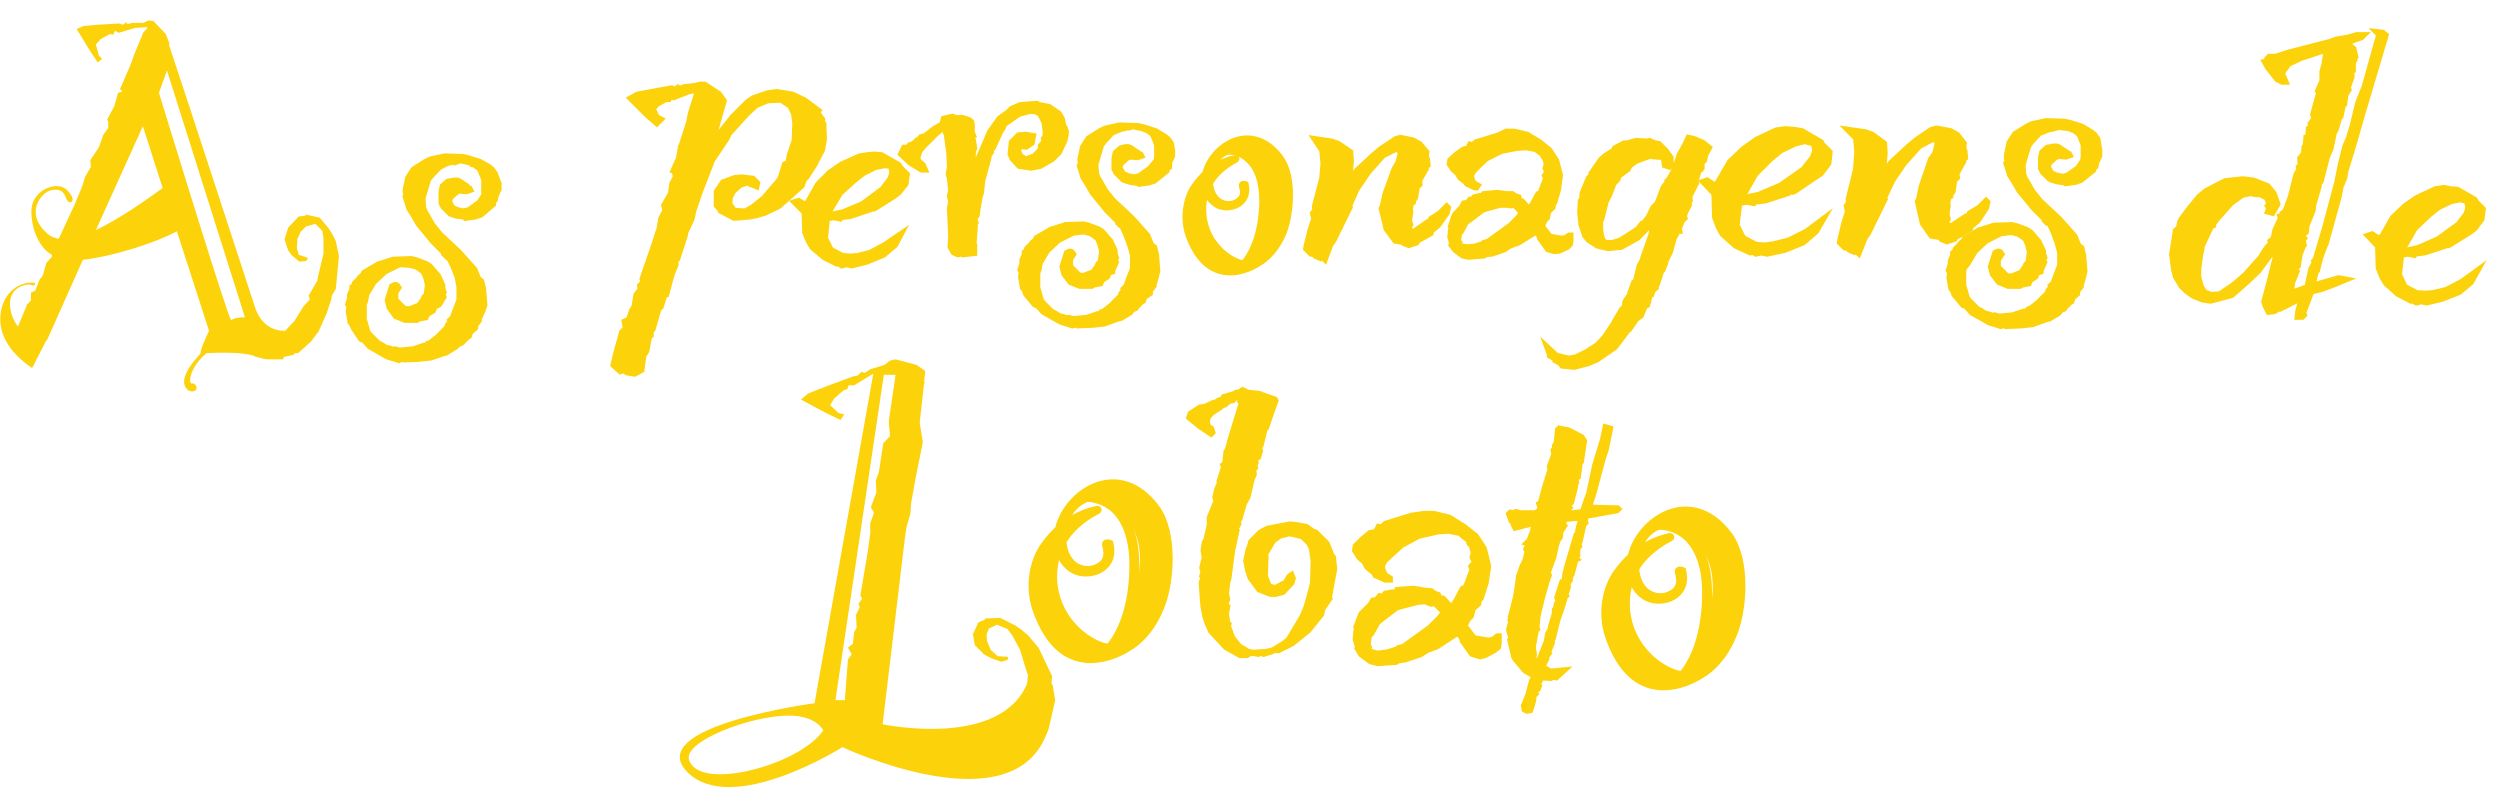 <?xml version="1.0" encoding="utf-8"?>
<!-- Generator: Adobe Illustrator 27.4.1, SVG Export Plug-In . SVG Version: 6.00 Build 0)  -->
<svg version="1.1" id="Layer_1" xmlns="http://www.w3.org/2000/svg" xmlns:xlink="http://www.w3.org/1999/xlink" x="0px" y="0px"
	 viewBox="0 0 404.2 129.2" style="enable-background:new 0 0 404.2 129.2;" xml:space="preserve">
<style type="text/css">
	.st0{fill:#FCD20A;stroke:#FCD20A;stroke-miterlimit:10;}
	.st1{fill:#FCD20A;}
</style>
<g>
	<path class="st0" d="M80.6,29.7v0.9l-0.5,1.1l-0.1,0.6l-0.3,0.2L79.7,33l-1.5,1.3l-0.5,0.4L76.8,35l-1.5,0.2l-0.1-0.2L74,34.9
		l-0.7-0.2l-0.5-0.2l-1.1-1.1l-0.3-0.6V31l0.2-0.9l0.8-0.7l1.1-0.2h0.4l0.3,0.1l1.2,0.8v0.2l0.5,0.2l0.1,0.2l-0.6,0.2l-1.1-0.1
		L73.8,31l-1,0.9l-0.2,0.6v0.2l0.3,0.5l0.2,0.4l0.9,0.4l1,0.2l0.8-0.2l1.7-1.2l0.8-1.2L78.3,31v-2l-0.6-1.5l-0.2-0.3l-0.8-0.6
		l-0.4-0.1l-0.2-0.3h-0.3l-1.4-0.3l-0.8,0.3L73.4,26h-0.2l-0.2,0.2l-0.6,0.1L71,27l-1.4,1.5L69.2,29l-0.8,2.7l-0.1,0.4l0.1,1.5
		l0.2,0.5v0.2l0.2,0.2l1.1,1.9l1.2,1.5l3.1,2.9l2.5,2.8l0.6,1.5l0.5,0.4l0.3,1.2l0.2,2.6L78,50.2l-0.5,1.1l-0.2,0.2l0.1,0.3
		l-0.6,0.8V53L76,53.7l-0.2,0.6l-0.6,0.2l0.1,0.2l-0.6,0.6l-0.1,0.1l-0.5,0.2L73.7,56l-1.6,1H72l-2.4,0.8l-1.9,0.2l-2.4,0.1L65,58
		l-0.5,0.2l-1.9-0.6L59.8,56l-0.9-1l-0.5-0.2L57.2,53L57,52.5l-0.3-0.4l-0.3-1.7l0.1-0.8l-0.2-0.4l0.3-0.9v-0.6l0.4-0.9v-0.4
		l0.3-0.2l0.1-0.4l0.6-0.6l0.2-0.3l0.5-0.4l0.2-0.4l2.4-1.4h0.3l0.1-0.1l1.9-0.6l2.9-0.1l0.8,0.2l1.6,0.6l0.6,0.4l1.3,1.5l0.7,1.5
		v0.5l0.2,0.6l-0.2,0.2l0.2,0.6l-0.6,1L70.7,49l0.1,0.1v0.2l-0.6,0.3l-0.2,0.6L69,50.8l-0.2,0.5l-1.1,0.2l-0.3,0.2h-1.9l-1.5-0.6
		L63,49.7l-0.3-1.2l0.7-2.2l0.4-0.2H64l0.2,0.1l0.2,0.3l-0.5,0.8v1.2l1.3,1.3l0.3,0.2H66h0.3l1.5-0.6l0.7-1l0.1-0.3l0.4-0.4l0.2-1.7
		l-0.3-1.2l-0.4-0.9l-1.1-0.8l-1.2-0.3l-1.6-0.1l-2.4,1.2l-1.6,1.5h-0.1l-1.3,2.2L59,48.7l-0.2,0.5v2.4l0.6,2.1l0.3,0.4l1.4,1.4
		l0.6,0.3l0.6,0.4l0.8,0.2l0.2,0.2l0.6-0.1l0.7,0.2l2.2-0.2l1.8-0.6h0.4l0.2-0.3h0.2l1.3-1l1.6-1.6l0.1-0.4l0.5-0.6l-0.1-0.2
		l0.4-0.4l1.1-2.9v-2.1L74,44.8L73.3,43l-0.6-1.2l-0.3-0.2l-0.2-0.2L71.8,41v-0.2l-1.9-1.9l-0.3-0.4l-1.9-2.3l-0.8-1.4l-0.7-1.1
		l-0.6-1.9l0.2-0.2L65.6,31v-0.3l0.4-1.9l0.5-0.8l0.4-0.6l1.9-1.2l0.8-0.4l2.3-0.5H72l2.8,0.1l0.9,0.2l1.9,0.6L79,27l0.5,0.4
		l0.5,0.7L80.6,29.7z"/>
	<path class="st0" d="M113.2,13.7h0.7l2.3,1.5l0.8,1.1l-2,7l3.5-4.4l2.4-2.4l0.9-0.6l2.3-0.8l1.5-0.2l2.5,0.4l1.9,0.9l2.3,1.7
		l-0.2,0.3l0.8,1.1l-0.1,0.4l0.3,0.3l0.1,2.5l-0.3,1.7l-1.3,2.5l-1.3,2l-0.3,0.2l-0.4,1.1l-3.7,3.3l-2.3,1.1l-1.4,0.4l-1,0.2
		l-2.5,0.2l-2.1-1.1V34l-0.7-0.8V31l1-1.5l1.9-0.7l1.1-0.1l1.8,0.2l0.7,0.7l-0.1,0.5l-1.5-0.6l-1.2,0.4l-1.1,1l-0.5,1l-0.1,1.1
		l0.8,1.1l1.8,0.1l1.1-0.6l1.9-1.5l2.4-2.8l0.3-0.4l0.7-2.3l0.6-0.3l0.2-1.2l0.8-2.4l0.1-2.8l-0.2-1.5l-0.6-1.3l-1.5-1l-2.2,0.1
		l-1.9,0.8l-1.5,1.4l-2.9,3.2l-0.3,0.7l-2.4,3.6l-1.9,4.9l-1.1,3.2l-0.3,1.4l-1,2.1l-0.1,0.6l-1.2,3.7l-0.3,0.4v0.6l-0.6,1.5
		l-0.4,1.4l-0.5,1.9l-0.3,0.1l-0.6,1.9l-0.3,0.2l-1,3.4l-0.3,0.3v0.7l-0.3,0.3l-0.4,2.2l-0.5,0.8l-0.3,2.3l-1.1,0.6l-1.2-0.2
		l-0.6-0.4l-0.5,0.2l-1.1-1l0.5-2.1l0.9-3.2l0.6-0.6l-0.2-1.1l0.7-0.3l0.5-1.5l0.4-0.6l0.3-1.9l0.7-0.9l-0.1-0.6l0.6-0.6l-0.2-0.5
		l2-5.8l0.8-2.5l0.2-1.4l0.7-1.4l-0.2-0.8l1.1-1.9l0.2-1.6l0.6-1.1l-0.2-0.9l-0.2-0.1l0.9-2l0.3-1.8l0.7-0.3l-0.5-0.2l1.1-3.4
		l0.3-1.5l1-3.2l0.6-0.6v-0.2l-1.8,0.3l-2.6,1l-0.6-0.2l-0.2,0.5h-0.5l-1.4,0.8l-0.7,0.8l0.7,1.4l0.6,0.3l-0.6,0.6l-1.5-1.3
		l-2.7-2.7l1.1-0.6l2.2-0.4l3.3-0.6l0.5,0.3l0.5-0.4l0.3,0.2l0.7-0.3l1.8-0.2L113.2,13.7z"/>
	<path class="st1" d="M163.8,122.4l2.8-0.6l-0.1-0.4l1.3-0.6l0.1-0.4l0.5-0.2l1.1-2.2l0.4-1.7l0.7-3.1l-0.4-2.4l-0.2-0.3l0.1-1.2
		l-2.2-4.6l-1.7-2l-1.2-1l-0.9-0.6l-2.4-1.2l-2.4,0.1l-0.1,0.2l-1,0.4l-0.9,1.9l0.3,1.8l1.5,1.5l1.1,0.6l1.7,0.6l1-0.3l0.1-0.5
		l-1.7-0.1l-1.1-1l-0.6-1.4l-0.1-1.1l0.4-1l1.3-0.6l1.7,0.7l0.8,1.1l1.2,2.2l1.1,3.6l0.2,0.5l-0.2,2.4l0.5,0.6l-0.3,1.2l-1.2,2.8"/>
	<path class="st0" d="M141.3,25l1.2,0.1l2.8,1.6l0.2,0.4l1.1,1.1l-0.2,1.5l-1.1,1.4l-0.8,0.6l-3,1.9l-0.2,0.1l-0.3-0.1l-0.2,0.2
		l-3.3,1.1l-1.6,0.2l-0.1,0.2l-1-0.2l-1.1,0.2l-0.3,2.8l-0.2,0.1l1.1,2.2l1.9,1l1.3,0.1l1.2-0.1l2-0.5l2.4-1.3l0.3-0.2l2.2-1.5
		l-0.9,1.7l-1.9,1.6l-2.7,1.1l-2.4,0.6l-0.8-0.2l-0.8,0.2l-0.4-0.3h-0.4l-2-1l-1.9-1.6l-0.6-1l-0.6-1.4l-0.1-3.3l-1.6-1.6l0.6-0.2
		l1.2,0.7l0.4-0.6l1.6-2.8l1.9-1.9l1.9-1.3l2.9-1.3l1.3-0.2L141.3,25z M143,26.7l-1.5,0.3l-2,1l-1.5,1.2l-2.2,2l-1.9,3.2l0.1,0.2
		l0.2,0.2l2.2-0.5l3.1-1.3l3.2-2.4l1.3-1.7l0.3-1l-0.2-1.1L143,26.7z"/>
	<path class="st0" d="M165,17l2.6-0.2l0.4,0.2l1.6,0.3l1.6,1.1l0.5,0.9l0.2,1.1l0.2,0.2l0.2,0.6l-0.2,0.2l0.2,0.3l-0.2,1l-0.9,1.9
		l-1.1,1.1l-1.9,1.1l-1.5,0.3l-1.9-0.3l-1.1-1.2l-0.3-0.7l0.2-1.9l1.1-1.1l1.1-0.1l1.2,0.2l-0.2,1.1l-0.9,0.6l-0.8-0.1l-0.6,0.5
		l0.4,1.1l0.9,0.6l1.4-0.5l1.1-1.1v-0.6l0.6-0.7l-0.1-0.5l0.2-0.2l0.1-0.7l-0.2-1.7l-0.7-1.4l-0.7-0.4l-0.9-0.1l-1.9,0.5l-2.4,1.7
		l-0.2,0.6l-0.2,0.2l-0.3,0.6l-1.1,2.4l-0.4,0.4l0.1,0.3l-0.5,0.7l0.1,0.2l-1,3.7l-0.2,1.9l-0.2,0.6L158,34l-0.1,0.8l-0.4,0.6
		l0.2,0.6l-0.2,0.3l0.1,0.3l-0.2,2.8l-0.2,0.3l0.3,0.1v1.1l-1.8,0.2l-0.2-0.2l-0.6,0.2l-0.7-0.3l-0.5-0.9l0.1-1.6l-0.2-4.6l0.2-1.1
		l-0.2-0.9l0.2-0.9l-0.2-2l-0.2-0.6l0.2-1.2l-0.1-2.2l-0.4-3l-0.5-1.3l-1.3,1.1l-1.9,1.9l-0.7,0.8l-0.4,1.1l0.1,0.6l0.8,0.7l0.3,0.7
		H149l-1.8-1.1l-1.5-1.4l0.5-1h0.7l0.2-0.4l0.6-0.2l0.6-0.6h0.2l0.4-0.5l0.7-0.2l1.4-1.1l1.2-0.7l0.2-0.2l0.2-0.8l1.4-0.3l0.5,0.2
		h1.1l1,0.3l0.4,0.3l0.1,0.4v1.1h-0.4l0.4,0.2l0.2,0.5L157,22l0.3,0.7l0.2,1.3l-0.2,0.3l-0.1,2.2h0.2l0.2,0.6l0.4-0.1l0.2-1.3l1-2.3
		l0.9-2.1l1.5-2.1l1.5-1.1l0.5-0.5L165,17z"/>
	<path class="st0" d="M189.5,24.3v0.9l-0.5,1.1L189,27l-0.3,0.2l-0.1,0.4l-1.5,1.2l-0.5,0.4l-0.9,0.3l-1.5,0.2l-0.1-0.1l-1.3-0.2
		l-0.7-0.2l-0.5-0.2l-1.1-1.1l-0.3-0.6v-1.7l0.2-0.9l0.8-0.7l0.8-0.2h0.4l0.3,0.1l1.2,0.8v0.1l0.5,0.2l0.1,0.2l-0.6,0.2l-1.1-0.1
		l-0.6,0.2l-1,0.9l-0.2,0.6v0.2l0.3,0.5l0.2,0.4l0.9,0.4l1,0.2l0.8-0.2l1.7-1.2L187,26l0.1-0.6v-2l-0.6-1.5l-0.2-0.3l-0.8-0.6
		l-0.4-0.1l-0.2-0.2h-0.3l-1.4-0.3l-0.7,0.2l-0.2-0.1h-0.2l-0.2,0.2l-0.6,0.1l-1.5,0.6l-1.4,1.5l-0.4,0.6l-0.8,2.7l-0.1,0.4l0.1,1.5
		l0.2,0.5v0.2l0.2,0.2l1.1,1.9l1.2,1.5l3.1,2.9l2.5,2.8l0.6,1.5l0.5,0.4l0.3,1.2l0.2,2.6l-0.2,0.8l-0.3,1.1l-0.2,0.2l0.1,0.3
		l-0.6,0.8v0.4L185,48l-0.2,0.6l-0.6,0.2l0.1,0.2l-0.6,0.6l-0.1,0.2l-0.5,0.2l-0.4,0.5l-1.5,0.9h-0.2l-2.5,0.9l-1.9,0.2l-2.4,0.1
		l-0.3-0.2l-0.5,0.2l-1.9-0.6l-2.8-1.6l-0.9-1l-0.5-0.2l-1.4-1.7l-0.2-0.6l-0.3-0.4l-0.3-1.7l0.1-0.8l-0.2-0.4l0.3-0.9v-0.6l0.4-0.9
		v-0.4l0.3-0.2l0.1-0.4l0.6-0.6l0.2-0.3l0.5-0.4l0.2-0.4l2.4-1.4h0.3l0.1-0.1l1.9-0.6l2.9-0.1l0.8,0.2l1.6,0.6l0.6,0.4l1.3,1.5
		l0.7,1.5v0.5l0.2,0.6l-0.2,0.2l0.2,0.6l-0.5,1.1l-0.2,0.1l0.1,0.1v0.2l-0.6,0.2l-0.2,0.6l-0.9,0.6l-0.2,0.5l-1.1,0.2l-0.3,0.2h-1.9
		l-1.5-0.6l-1-1.3l-0.3-1.2l0.7-2.2l0.4-0.2h0.2l0.2,0.1l0.2,0.3l-0.5,0.8v1.2l1.3,1.3l0.3,0.2h0.4h0.3l1.5-0.6l0.7-1l0.1-0.3
		l0.4-0.4l0.2-1.7l-0.3-1.2l-0.4-0.9l-1.1-0.8l-1.2-0.3l-1.7,0.2l-2.4,1.2l-1.6,1.5h-0.1l-1.3,2.2l-0.2,1.1l-0.2,0.5v2.4l0.6,2.1
		l0.3,0.4l1.4,1.4l0.6,0.3l0.6,0.4l0.8,0.2l0.2,0.2l0.6-0.1l0.7,0.2l2.2-0.2l1.8-0.6h0.4l0.2-0.3h0.2l1.3-1l1.6-1.6l0.1-0.4l0.5-0.6
		l-0.1-0.2l0.4-0.4l1.1-2.9v-2.1l-0.4-1.5l-0.7-1.9l-0.6-1.3l-0.3-0.2l-0.2-0.2l-0.2-0.2v-0.2l-1.9-1.9l-0.3-0.4l-1.9-2.3l-0.8-1.4
		l-0.7-1.1l-0.6-1.9l0.2-0.2l-0.1-0.6v-0.3l0.4-1.9l0.5-0.8l0.4-0.6l1.9-1.2l0.8-0.4l2.3-0.5h0.2l2.8,0.1l0.9,0.2l1.9,0.6l1.5,0.9
		l0.5,0.4l0.5,0.7L189.5,24.3z"/>
	<path class="st0" d="M212.6,22.5l2.7,0.4l1.1,0.4l1.9,1.3l0.1,1.4l-0.2,2.4l0.2,0.8l1-1.6l2.7-2.5l1.2-1l2.4-1.6l0.7-0.2l2,0.4
		l1.1,0.6l1.1,1.3l-0.1,0.7l0.2,0.4l0.1,1l-0.4,0.3l0.1,0.3l-1.1,1.9l0.1,0.6l-0.6,0.6l0.1,0.2l-0.2,1.3l-0.2,0.3h-0.3l0.1,0.5
		l-0.3,0.2l-0.2,1.1l0.1,0.2l-0.2,1.5l0.2,0.6l-0.3,0.6l0.2,0.4l0.7,0.2l2.3-1.6l0.4-0.1l0.1-0.4l1.4-0.9l1.1-1.1l0.2,0.2l-0.2,0.8
		l-1.4,2l-1.1,0.9l-0.1,0.4l-1.8,1h-0.2l-0.3,0.5l-1.2,0.4l-0.8-0.3l-0.2-0.2l-1.2-0.2l-1.4-1.9l-0.6-2.5l-0.2-0.8l0.2-0.4l0.4-1.9
		l1.5-4.1l0.6-1l0.4-1.5l-0.3-0.6l-0.4-0.2l-2.2,1.1l-2.4,2.7l-1.9,2.8l-1.2,2.7l0.1,0.2l-2.6,5.3l-0.5,0.7l-0.9,2.4l-0.4-0.4
		l-0.3,0.2l-0.7-0.3v-0.4l-0.3-0.1l0.1,0.2l-0.6-0.1l-0.8-0.8l0.1-0.6l0.6-2.4l0.6-1.8l-0.2-0.9l0.4-0.5l-0.1-0.6l1.2-4.6l0.2-2.4
		l-0.2-2.1L212.6,22.5z"/>
	<path class="st0" d="M243.5,21.3h1.3l2.1,0.5l2,1.2l1.6,1.3l1.1,1.7l0.6,2.3l-0.3,2.3l-0.6,2.1l-0.2,0.2l-0.1,0.6l-0.7,0.7l-0.2,1
		l-0.4,0.4l-0.3,0.7l-0.2,0.2l1.4,1.8l1.9,0.3l0.6-0.1l0.6-0.4h0.2v0.9l-0.1,0.5l-0.4,0.4l-1.3,0.6l-0.7,0.1l-1.1-0.3l-1.3-1.8v-0.2
		l-0.7-1.2l-0.2,0.5l-0.2,0.1l-2.4,1.5l-1.4,0.5l-0.9,0.6l-2,0.7l-1.1,0.1l-0.2,0.2l-2.5,0.2l-0.9-0.2l-1.2-0.9l-0.6-0.8l0.1-0.2
		l-0.3-1.1l0.1-1.1l0.2-0.2l-0.2-0.4l0.6-1.8l1.2-1.3l0.3-0.6l0.6-0.1l0.4-0.5h0.4l0.3-0.4l0.9-0.2h0.4l0.2-0.3l2.2-0.2l1.5,0.2h0.9
		l0.4,0.3l0.6,0.2l0.2,0.7h0.4l0.9,1l0.3,0.2l0.6-0.9l0.8-1.5l0.4-0.2l0.9-2.4l-0.2-0.4l0.4-0.6l-0.3-0.6l0.2-0.6l-0.2-0.9l-0.3-0.4
		l0.1-0.2l-1.1-0.8l-0.2-0.2l-1.6-0.3l-1.5,0.1l-1.1,0.2l-1.5,0.3l-2.4,1.2l-1.8,1.7l-0.4,0.5l-0.3,0.6l0.1,0.5l0.3,0.7l0.7,0.4
		l-0.2,0.3h-0.2l-1.3-0.6l-0.2-0.3l-0.9-0.7l-0.4-0.7l-0.7-0.6l-0.6-0.9l0.1-0.6l1-0.9l1.1-0.8l0.8-0.2l0.3-0.6l0.4,0.1l0.6-0.5
		l3.6-1.1L243.5,21.3z M243.6,33.1h-1.1l-2.2,0.6l-0.6,0.2l-2.1,1.6l-0.6,0.4l-0.8,1.5l-0.3,0.3l-0.2,1.3l0.2,0.2l-0.1,0.2l0.3,0.4
		l1,0.2l1.3-0.1l1.3-0.4l0.2-0.2l0.7-0.2l3.6-2.6l1.3-1.3l0.6-0.8l-1.2-1.3l-0.6,0.1L243.6,33.1z"/>
	<path class="st0" d="M273,22.3l0.9,0.2l1.4,0.6l1,0.8l-0.6,1.1l-0.2,0.9l-0.4,0.4v0.8l-0.2,0.1v0.2l-0.4,0.2l-0.2,0.4h0.2l-0.3,1
		l-0.2,0.2l0.2,0.4l-1.1,2.2l0.1,0.6l-0.2,0.4l-0.2,0.2l0.2,0.2l-0.7,1.4v0.2l-0.2,0.2l0.2,0.3l-0.4,0.4l-0.3,0.8l-0.2,0.2l0.1,0.6
		h-0.6l0.1,0.5l-0.4,0.7l-0.6,2.2l-0.7,1.4l-0.1,0.5l-0.2,0.2v0.3l-0.2,0.5l-0.2,0.1l-0.7,2.2l-0.2,0.2v0.4l-0.5,0.4l-0.2,0.6h-0.2
		l-0.5,1.8l-0.4,0.2l-0.6,1.5l-0.8,0.6l-1.1,1.6l-0.2,0.1l-2.1,2.8l-2.9,2l-1.4,0.6l-2.3,0.6l-1.9-0.2l-0.3-0.4l-0.7-0.4l0.1-0.2
		l-1.1-0.6v-0.2l-0.4-1.1l1.4,1.3l2,0.5l1.2-0.2l1.8-0.9l1.7-1.1l1.2-1.3l1.4-2.1l0.2-0.2v-0.2l1.2-2l0.4-0.2l0.1-1l0.8-1.2v-0.2
		l0.6-1.7l0.3-0.2l0.6-2.5l0.6-1.1v-0.2l1.3-3.7l0.2-1.1l0.8-1.9l-0.2-0.2l-0.8,1.3l-0.2,0.2l-2,2.1l-2.7,1.5l-2.1,0.2l-1.7-0.4
		l-1.4-0.9l-0.6-0.7l-0.6-1.8l-0.2-2l0.1-1.8l0.2-0.2l0.1-1.1l1-2.4l0.4-0.3v-0.4l1.6-2.3l0.7-0.6l1.3-0.8l0.2-0.4l1.5-0.8h0.5
		l1.4-0.4l1.9,0.1l0.3-0.1l0.9,0.4l0.6,0.1l1.1,1.1l0.8,1.1v0.8l-0.3,0.6l-0.6-0.2l-0.2-1.3l-2.3-0.2l-2.2,0.8l-1.1,0.8l-0.2,0.5
		l-1.5,1.1l-0.2,0.6l-0.6,0.6l-0.7,1.8l-0.6,1.2l-0.7,2.8l-0.2,0.2v1.6l0.2,1.1l0.2,0.6l0.5,0.4h1.1l1.3-0.4l2.8-1.8l0.7-0.9
		l0.4-0.2l0.7-0.9l0.7-1.5l0.7-0.7l1-2.6l0.6-0.8v-0.2l0.3-0.3l0.8-1.4v-0.6l0.3-0.2l0.6-1.8l0.9-1.6L273,22.3z"/>
	<path class="st0" d="M290,21l1.3,0.2l3.1,1.8l0.2,0.4l1.2,1.2l-0.2,1.8l-1.2,1.6l-0.9,0.6l-3.4,2.3l-0.3,0.1l-0.4-0.1l-0.3,0.3
		l-3.7,1.2l-1.8,0.2l-0.1,0.2l-1.1-0.2l-1.2,0.2l-0.4,3.2l-0.2,0.1l1.2,2.4l2.1,1.1l1.5,0.1l1.4-0.2l2.4-0.6l2.8-1.4l0.3-0.2
		l2.4-1.8l-1.1,1.9l-2.1,1.8l-3,1.2l-2.8,0.6l-0.9-0.2l-0.9,0.2l-0.5-0.3l-0.4,0.1l-2.4-1.1l-2.1-1.9l-0.6-1.1l-0.6-1.6l-0.1-3.8
		l-1.8-1.9l0.6-0.2l1.4,0.9l0.5-0.8l1.8-3.1l2.2-2.1l2.1-1.5l3.2-1.5l1.5-0.2L290,21z M291.8,22.8l-1.6,0.4l-2.3,1.1l-1.7,1.4
		l-2.4,2.4l-2.1,3.7l0.1,0.2L282,32l2.4-0.5l3.5-1.5l3.7-2.6l1.5-1.9l0.4-1.1l-0.2-1.2L291.8,22.8z"/>
	<path class="st0" d="M298.8,21l2.8,0.4l1.1,0.4l1.9,1.4l0.1,1.5l-0.2,2.5l0.2,0.9l1-1.7l2.8-2.6l1.3-1.1l2.5-1.7l0.8-0.2l2.2,0.4
		l1.1,0.6l1.1,1.4l-0.1,0.8l0.2,0.4l0.1,1.1l-0.4,0.3l0.1,0.3l-1.1,2l0.1,0.6l-0.6,0.6l0.1,0.2l-0.2,1.4l-0.2,0.3h-0.3l0.1,0.5
		l-0.3,0.2l-0.2,1.1l0.1,0.2l-0.2,1.5l0.2,0.7l-0.3,0.6l0.2,0.4l0.7,0.2l2.4-1.6l0.5-0.1l0.1-0.4l1.5-0.9l1.1-1.1l0.2,0.2l-0.2,0.9
		l-1.4,2.1l-1.1,0.9l-0.1,0.4l-1.9,1.1h-0.3l-0.3,0.5l-1.2,0.4l-0.8-0.3l-0.4-0.4l-1.3-0.2l-1.4-2l-0.6-2.6l-0.2-0.9l0.2-0.4l0.4-2
		l1.5-4.4l0.7-1l0.4-1.6l-0.3-0.6l-0.4-0.2l-2.3,1.2l-2.5,2.8l-1.9,2.8l-1.3,2.8l0.1,0.2l-2.7,5.5l-0.5,0.7l-1,2.5l-0.4-0.4
		l-0.3,0.2l-0.7-0.3v-0.4l-0.3-0.1l0.1,0.2l-0.6-0.1l-0.8-0.8l0.1-0.6l0.6-2.5l0.6-1.9l-0.2-0.9l0.4-0.5l-0.1-0.6l1.2-4.8l0.2-2.9
		l-0.2-2.2L298.8,21z"/>
	<path class="st0" d="M339.4,24.3v0.9l-0.5,1.1l-0.1,0.6l-0.3,0.2l-0.1,0.4l-1.5,1.2l-0.5,0.4l-0.9,0.3l-1.5,0.2l-0.1-0.1l-1.3-0.2
		l-0.7-0.2l-0.5-0.2l-1.1-1.1l-0.3-0.6v-1.7l0.2-0.9l0.8-0.7l1.1-0.2h0.4l0.3,0.1l1.2,0.8v0.1l0.5,0.2l0.1,0.2l-0.6,0.2l-1.1-0.1
		l-0.6,0.2l-1,0.9l-0.2,0.6v0.2l0.3,0.5l0.2,0.4l0.9,0.4l1,0.2l0.8-0.2l1.7-1.2l0.8-1.2l0.1-0.6v-2l-0.6-1.5l-0.2-0.3l-0.8-0.6
		l-0.4-0.1l-0.2-0.2h-0.3l-1.5-0.2l-0.7,0.2l-0.2-0.1H332l-0.2,0.2l-0.6,0.1l-1.5,0.6l-1.4,1.5l-0.4,0.6l-0.8,2.7l-0.1,0.4l0.1,1.5
		l0.2,0.5v0.2l0.2,0.2l1.1,1.9l1.2,1.5l3.1,2.9l2.5,2.8l0.6,1.5l0.5,0.4l0.3,1.2l0.2,2.6l-0.2,0.8l-0.3,1.1l-0.2,0.2l0.1,0.3
		l-0.6,0.8v0.4l-0.7,0.6l-0.2,0.6l-0.6,0.2l0.1,0.2l-0.6,0.6l-0.1,0.2l-0.5,0.2l-0.4,0.5l-1.5,0.9h-0.2l-2.5,0.9l-1.9,0.2l-2.4,0.1
		l-0.3-0.2l-0.5,0.2l-1.9-0.6l-2.8-1.6l-0.9-1l-0.5-0.2l-1.4-1.7l-0.2-0.6l-0.3-0.4l-0.3-1.7l0.1-0.8l-0.2-0.4l0.3-0.9v-0.6l0.4-0.9
		v-0.4l0.3-0.2l0.1-0.4l0.6-0.6l0.2-0.3l0.5-0.4l0.2-0.4l2.4-1.4h0.3l0.1-0.1l1.9-0.6l2.9-0.1l0.8,0.2l1.6,0.6l0.6,0.4l1.3,1.5
		l0.7,1.5V41l0.2,0.6l-0.2,0.2l0.2,0.6l-0.5,1.1l-0.2,0.1l0.1,0.1v0.2l-0.6,0.2l-0.2,0.6l-0.9,0.6l-0.2,0.5l-1.1,0.2l-0.3,0.2h-1.9
		l-1.5-0.6l-1-1.3l-0.3-1.2l0.7-2.2l0.4-0.2h0.2l0.2,0.1l0.2,0.3L323,42v1.2l1.3,1.3l0.3,0.2h0.4h0.3l1.5-0.6l0.7-1l0.1-0.3l0.4-0.4
		l0.2-1.7l-0.3-1.2l-0.4-0.9l-1.1-0.8l-1.2-0.3l-1.7,0.2l-2.4,1.2l-1.6,1.5h-0.1l-1.3,2.2l-0.5,0.6l-0.2,0.5v2.4l0.6,2.1l0.3,0.4
		l1.4,1.4l0.6,0.3l0.6,0.4l0.8,0.2l0.2,0.2l0.6-0.1l0.7,0.2l2.2-0.2l1.8-0.6h0.4L328,50h0.2l1.3-1l1.6-1.6l0.1-0.4l0.5-0.6l-0.1-0.2
		l0.4-0.4l1.1-2.9v-2.1l-0.4-1.5l-0.7-1.9l-0.6-1.3L331,36l-0.2-0.2l-0.2-0.2v-0.2l-1.9-1.9l-0.3-0.4l-1.9-2.3l-0.8-1.4l-0.7-1.1
		l-0.6-1.9l0.2-0.2l-0.1-0.6V25l0.4-1.9l0.5-0.8l0.4-0.6l1.9-1.2l0.8-0.4l2.3-0.5h0.2l2.8,0.1l0.9,0.2l1.9,0.6l1.5,0.9l0.5,0.4
		l0.5,0.7L339.4,24.3z"/>
	<path class="st0" d="M384.3,5.2l0.9,0.1l0.5,0.4l-3.9,13.1l-1.4,4.9l-1.2,3.9l-0.2,1.2l-0.6,1.4l-0.3,1.6l-2.1,7.6l-0.2,0.4
		l-0.7,1.9l-0.5,2l-0.2,0.2l-0.5,2.1l0.2,0.2h0.3l0.2-0.2l3.5-1l1.1,0.2l-1.7,0.7l-2.1,0.8l-1.7,0.4l-0.2,0.5l-1.1,2.9l0.1,0.4
		l-0.3,0.3h-0.7l0.1-0.9l0.6-2.2l-3.4,1.7l-0.2,0.1h-0.3l-0.6,0.4l-0.9,0.1l-0.5-1l-0.2-0.6l0.9-3.4l0.8-3.2l0.2-0.2l-0.1-0.3
		l0.3-0.7l-0.2-0.2l0.4-0.9l-0.1-0.2l0.3-0.8l-0.3,0.2l-0.7,1h-0.2l-0.3,1l-2,2.7l-1.9,1.8l-2.4,2.1l-3.4,0.9l-1.3-0.2l-1.5-0.6
		l-1.1-0.8l-0.8-0.8l-0.9-1.5l-0.3-1.2l-0.3-2.4l0.6-3.8l0.5-0.4l0.2-1l0.2-0.2v-0.2l1.1-1.5l1.8-2.2l1.1-0.9l2.3-1.2l0.8-0.4
		l2.8-0.3l1.7,0.2l2.3,0.9l1,1.2l0.6,1.7l-0.8,1.4l-0.7-0.2l0.2-0.6l-0.2-0.3l0.2-0.2l-0.1-0.5l-0.3-0.7l-1.3-0.6l-0.4,0.1l-0.9-0.2
		l-1.4,0.3l-1.8,1.3l-2.4,2.7l-0.5,0.7v0.2l-0.3,0.1l-1.5,3.2l-0.2,1.1l-0.2,0.2l0.1,0.2l-0.3,2.3v1.3l0.4,1.5l0.6,1l1.1,0.4
		l1.4-0.1l2.1-1.4l2-1.7l2.5-2.8l0.8-1.3l0.3-0.2v-0.2l0.6-0.6l-0.1-0.4l0.5-0.4l0.3-1.4l0.6-1.3l0.3-0.6l-0.1-0.3l0.5-0.1l-0.1-0.4
		l0.4-0.3l0.9-2.4l0.9-3.6l0.5-0.8l-0.1-0.4l0.3-0.3l-0.1-1.1l0.6-0.7l0.1-1.1l0.2-0.2l0.1-1.3h0.3l0.1-1.5l0.4-0.2l-0.1-0.6
		l0.6-0.8l-0.2-0.7l1-3.6l-0.2-0.2l0.7-1.6v-1.5l0.3-1.1l0.3-1.8l0.3-0.2V7.9l-3.6,1.2l-0.7,0.2l-2.1,1l-1.1,1.5l0.6,1.4h-0.5
		l-0.8-0.4l-1.5-1.9l-0.5-0.9l0.4-0.1V9.5l0.3-0.3h1l2.2-0.7l6.6-1.7l1.1-0.4l1.8-0.3l1.4-0.4h1.1L381.8,6l-2.5,0.9l1.2,1l0.3,1.3
		l-0.3,0.3l0.1,0.2l-0.2,0.2v1.5l-0.3,0.2l0.1,0.8l-0.5,1.4l-0.2,0.2l0.2,0.5l-0.5,0.8l-0.2,1.5l-0.2,0.1l-0.4,1.9l-0.2,0.2l-0.6,2
		l-0.3,0.5l-0.2,1.1l-0.3,1.4l-0.6,1.4l-1,3.9l-0.4,0.2l0.1,0.5l-0.9,3.1l-0.1,0.9l-1,2.5l-0.1,1l-0.7,0.5l0.4,0.5l-0.2,0.2l0.1,0.7
		h-0.2l0.2,0.2l-0.6,1.5l-0.3,1.9l-0.3,0.2l-0.1,0.5l0.2,0.2l-0.7,1.7l-0.2,1.5l0.3,0.2l2.2-0.8l0.2-0.2l0.6-2.8l0.6-1.1l-0.1-0.2
		l0.2-0.2l1.6-5.4l1.9-7.1l0.6-3l0.7-2.8l0.6-1.4l0.6-2l0.9-3.7l1-2.5l0.1-0.3l1.5-5.4l0.8-2.8L384.3,5.2z"/>
	<path class="st0" d="M396.1,30.6l1.2,0.1l2.8,1.6l0.2,0.4l1.1,1.1l-0.2,1.6l-1.1,1.5l-0.8,0.6l-3.2,2l-0.2,0.1l-0.3-0.1l-0.2,0.2
		l-3.4,1.1l-1.6,0.2l-0.1,0.2l-1-0.2l-1.1,0.2l-0.3,2.8l-0.2,0.1l1.1,2.3l1.9,1l1.4,0.1l1.3-0.1l2.1-0.5l2.5-1.3l0.3-0.2l2.2-1.6
		l-1,1.8l-1.9,1.6l-2.8,1.1l-2.5,0.6l-0.8-0.2l-0.8,0.2l-0.5-0.3h-0.4l-2.1-1.1l-1.9-1.7l-0.6-1l-0.6-1.5l-0.1-3.5l-1.6-1.7l0.6-0.2
		l1.3,0.8l0.5-0.7l1.6-2.8l2-1.9l1.9-1.3l3-1.4l1.3-0.2L396.1,30.6z M397.8,32.2l-1.5,0.3l-2.1,1l-1.6,1.3l-2.2,2.1l-1.9,3.3
		l0.1,0.2l0.2,0.2l2.2-0.5l3.2-1.4l3.3-2.4l1.3-1.7l0.3-1l-0.2-1.1L397.8,32.2z"/>
	<path class="st0" d="M201.7,63.5l1.9,0.2l0.2,0.1l2.3,0.8l0.1,0.2l-0.4,1.1l-0.6,1.7l-0.5,1.5l-0.2,0.1l-0.7,2.8l-0.3,0.2l0.2,0.7
		l-0.3,1l-0.6,0.3l0.2,0.6l-0.2,0.4l0.1,0.4l-0.3,0.4l0.1,0.7l-0.3,0.6l-0.7,3l-0.6,1.1l-0.7,2.4l-0.3,0.6l0.1,0.3l-0.5,0.9l0.2,0.2
		l-0.7,3.2l-0.6,4.5l-0.2,0.7l-0.2,1.8l0.2,0.9l-0.4,1l0.4,0.2l-0.2,1.1l0.2,1.5l0.2,0.2l-0.1,0.3l0.7,1.9l1.1,1.4l1.5,0.9l1.6,0.3
		l0.3-0.2l0.6,0.2l1.3-0.4l2.1-1.3l0.7-0.6l2.2-3.7l0.6-1.4l0.5-1.7l0.6-2.3l0.1-3.6l-0.3-2.1l-0.4-0.8l-1.1-1.1l-2.1-0.5l-1.6,0.4
		l-1.1,0.8l-1.4,2.4l0.2,0.2l-0.1,3.2l0.6,1.5l0.3,0.2l0.8,0.2l1.7-0.9l0.6-1l0.3-0.2l0.2,0.5l-0.2,0.7l-1.4,1.5l-1.1,0.3h-0.9
		l-1.8-0.7l-1.4-1.9l-0.4-1.2l-0.3-1.5l0.4-1.9l0.2-0.4l0.2-0.8l1.5-1.5l1.1-0.6l3.7-0.7l0.9,0.1l1.7,0.3l1.1,0.8l0.4,0.1l1.8,1.8
		l0.8,2l0.2,0.2l0.2,1.9l-0.8,4.3l-0.2,0.2l0.2,0.3l-1.1,1.6l-0.2,0.9l-2.1,2.6l-2.6,2.1l-2.2,1.1H206l-1.2,0.3l-2.8,0.2l-0.4,0.3
		h-1.1l-2.3-1.3l-2.4-2.6l-0.6-1.4l-0.3-0.9l-0.3-1.6l-0.1-1l-0.2-2.9l0.3-0.9l-0.2-0.2l0.2-0.6l-0.2-0.7l0.4-1.7l-0.2-1.1l0.2-1.3
		l0.2-0.2l0.6-2.6v-1.2l1.1-2.7l-0.2-0.6l0.3-1.2l0.1-0.3l0.4-0.9l-0.1-0.2l0.6-1.9l0.2-0.1l-0.2-0.6l0.3-0.2l0.2-1.9l0.4-0.2
		l-0.2-0.2l0.3-0.9l0.1-0.5l1.9-6.2l-0.2-0.2l0.6-0.8l-0.4-0.2l-1.3,0.5l-0.2,0.3l-0.6,0.1l-0.7,0.6h-0.2l-0.8,0.6l-1.1,0.7
		l-0.6,0.7l-0.2,0.8l0.2,0.8l0.5,0.3l0.2,0.6l-0.2,0.2l-1.8-1.2l-1.7-1.4l0.2-0.6l1.5-1l0.8-0.1l1.3-0.6l0.7-0.2l0.2-0.2l0.6-0.2
		l0.3-0.4l1.7-0.5l0.3-0.2h0.4l0.6-0.4L201.7,63.5z"/>
	<path class="st0" d="M230.2,83.1h1.6l2.5,0.6l2.4,1.5l1.9,1.5l1.3,2l0.7,2.8l-0.4,2.7l-0.8,2.5l-0.3,0.2l-0.1,0.7l-0.9,0.8
		l-0.3,1.2l-0.5,0.5l-0.4,0.8l-0.2,0.2l1.6,2.1l2.4,0.4l0.8-0.2l0.6-0.5h0.2v1.1l-0.1,0.6l-0.6,0.5l-1.5,0.8l-0.8,0.2l-1.3-0.4
		l-1.5-2.1v-0.2l-0.8-1.5l-0.2,0.6l-0.3,0.1l-2.9,1.9l-1.6,0.6l-1.1,0.7l-2.4,0.8l-1.3,0.2l-0.2,0.2l-3,0.2l-1.1-0.3l-1.5-1.1
		l-0.6-1l0.1-0.2l-0.4-1.2l0.1-1.3l0.2-0.2l-0.2-0.5l0.8-2.1l1.5-1.5l0.4-0.7l0.6-0.1l0.5-0.6l0.5,0.1l0.4-0.5l1.1-0.2h0.6l0.2-0.4
		l2.6-0.2l1.8,0.3l1.1,0.1l0.5,0.4l0.6,0.2l0.2,0.5l0.6,0.1l1.1,1.2l0.4,0.2l0.7-1.1l1-1.9l0.5-0.2l1.1-2.9l-0.2-0.5l0.6-0.7
		l-0.4-0.8l0.2-0.7l-0.3-1.1l-0.4-0.5l0.1-0.3l-1.3-1l-0.2-0.3l-1.9-0.4l-1.8,0.1l-1.3,0.3l-1.8,0.4l-2.8,1.5l-2.2,2l-0.6,0.6
		l-0.4,0.8l0.1,0.6l0.4,0.9l0.8,0.5l0,0.2H224l-1.6-0.7l-0.2-0.4l-1.1-0.9l-0.5-0.9l-0.8-0.7l-0.7-1.1l0.1-0.7l1.1-1.1l1.2-1l1-0.2
		l0.4-0.8l0.5,0.1l0.6-0.6l4.2-1.3L230.2,83.1z M230.4,97.2l-1.2,0.1l-2.7,0.7l-0.7,0.2l-2.5,1.9l-0.6,0.5l-1,1.8l-0.4,0.4l-0.2,1.5
		l0.2,0.3l-0.1,0.3l0.4,0.5l1.1,0.3l1.6-0.2l1.6-0.5l0.2-0.2l0.8-0.2l4.3-3.1l1.5-1.5l0.8-1l-1.5-1.5l-0.6,0.1L230.4,97.2z"/>
	<path class="st0" d="M259.6,69.1l0.7,0.2l-0.1,0.5l-0.6,2.9l-0.5,1.5l-1.5,5.6l-0.6,1.8l-0.2,0.1l0.7,0.4l4,0.1l0.1,0.1l-0.2,0.2
		l-5,0.9l-0.2,0.8l0.1,0.3l-0.3,0.3l-0.6,2.7l-0.2,0.4l0.1,0.4l-0.3,0.4v1.1l-0.3,0.4l0.2,0.2l-0.2,0.1l-0.6,2.3l-0.2,0.1l-0.1,0.9
		l-0.2,0.2l-0.2,0.6l0.1,0.3l-0.4,1.1l0.1,0.3l-0.2,0.2l-0.6,2l-0.6,1.7l-0.6,2.4l-0.1,0.5l-0.3,0.6l0.1,0.2l-0.6,1.5l0.1,0.2
		l-0.5,0.6l0.1,0.3l-0.5,1l0.1,0.5l1.1,0.6l2.1-0.2l-1.2,1.1l-0.5-0.1l-0.4,0.2l-1.5-0.1l-0.6,1.2l0.2,0.2l-0.2,0.5L248,112l0.2,0.2
		l-0.3,0.3v0.6l-0.3,1.1l-0.2,0.6l-0.5,0.1l-0.4-0.2l-0.1-0.6l0.7-1.7l0.6-2.3l0.2-0.2l0.1-0.7l-1.4-0.8l-1.6-1.9l-0.2-0.4l-0.6-2.6
		l0.2-0.2l-0.4-1.5l0.4-1.5l-0.1-0.1l0.2-0.3l-0.2-0.2l0.6-2.3l0.2-0.8l0.3-1.8l0.2-1.6l0.6-1.7l0.4-0.1l-0.2-0.2l0.3-0.8l0.3-1.3
		l-0.2-0.3l0.4-0.9l-0.3-0.1l0.4-0.4l0.6-1.6l0.2-1.3l-3.1,0.8l-0.2-0.4l0.2-0.2l-0.6-0.5l-0.4-1.1l0.2-0.2l0.6,0.1l0.3-0.2l0.7,0.2
		h2.4l0.6-0.3l0.3-0.6l-0.2-0.6l0.2-0.1l0.9-3.3l0.3-0.1l-0.1-0.5l0.5-1.6l-0.1-0.5l0.7-1.9l-0.1-0.7l0.3-0.3l-0.1-0.4l0.3-0.5
		l0.2-2.1l0.2-0.2l1.5,0.3l2.1,1.1l0.4,0.6l-0.3,1.9l-0.2,1.4l-0.2,0.2l-0.3,2.3l-0.4,0.3l0.1,0.6l-0.3,0.8l0.1,0.1l-0.6,2.3
		l-0.6,0.6l0.3,0.3l-0.2,0.2v0.6l0.6,0.1l1.8-0.2l1.1-3.2l0.9-4.3l1.3-4.3L259.6,69.1z M255.2,83.7l-2.3,0.2l-0.2,0.8l0.2,0.3
		l-0.4,0.6l-0.2,0.1l-0.1,1.1l-0.4,0.6l-0.2,0.6l-0.5,2.2l-0.9,2.4l0.2,0.4l-0.4,1.1l-0.2,0.2l0.1,0.2l-0.6,2.1l-0.7,2.9l-0.2,1.9
		l0.1,0.3l-0.2,0.2l-0.5,2.8l0.2,1.1l-0.1,0.6l0.6,1.1l0.4,0.2l-0.2-0.3l0.3-0.3v-0.6l1.1-2.8l0.2-1.2l0.6-1.1l-0.1-0.2l0.6-2v-0.6
		l0.2-0.2l0.1-0.7l0.3-0.6l-0.2-0.5l0.8-2.5l0.4-0.2l0.1-1.1l0.3-1.2l1.5-5.1l0.2-0.2l0.2-1.1l0.2-0.6l0.2-0.8L255.2,83.7
		L255.2,83.7z"/>
	<g>
		<path class="st0" d="M199.8,25.8c0.2-0.1,0.1-0.3-0.2-0.2c-1.5,0.3-4.2,1.3-6.4,4.4c-1.4,1.9-2.1,5.3-0.9,8.4
			c3.7,9.5,11.3,4.1,11.3,4.1s2.3-1.2,3.8-4.6c1.3-3,1.9-9.3-0.4-12.4c-5.1-6.8-12.3-1-12.3,3.9c0.1,2.1,1.1,3.2,2.2,3.8
			c1.8,0.9,5.2-0.1,4.5-3.4c0,0-0.7-0.3-0.6,0.3c0.2,0.6,0.6,1.9-1.1,2.7c-1.6,0.7-4.2-0.2-4.1-4c0.2-2.4,1.5-4.1,3.6-4.5
			c2-0.5,6.9,2.4,6.1,9.1s-2.5,8.3-3.3,9.1c-0.9,0.8-6.6-1.5-7.4-7.4C194,30.2,196.8,27.4,199.8,25.8z"/>
		<path class="st0" d="M201.3,43.1l-0.4-0.3c3.1-3.4,3.2-9.2,3.2-10.3c0-3.1-0.8-5.4-2.3-6.7c-1.5-1.5-3.5-1.3-3.5-1.3l-0.1-0.5
			c0.1,0,2.1-0.2,3.9,1.5c1.6,1.5,2.4,3.8,2.4,7.1C204.6,33.6,204.5,39.5,201.3,43.1z"/>
	</g>
	<g>
		<path class="st0" d="M270.1,87c0.2-0.1,0.1-0.4-0.2-0.3c-1.9,0.4-5.6,1.7-8.5,5.8c-1.9,2.6-2.8,7-1.1,11.2
			c4.8,12.5,14.9,5.4,14.9,5.4s3.1-1.6,5-6.2c1.8-4,2.4-12.3-0.6-16.4c-6.7-9-16.3-1.3-16.1,5.2c0.1,2.8,1.5,4.4,2.8,5
			c2.4,1.2,6.9-0.2,5.8-4.5c0,0-1-0.4-0.8,0.4s0.7,2.6-1.4,3.5c-2.2,1-5.6-0.3-5.4-5.3c0.2-3.1,2-5.4,4.7-6c2.7-0.6,9.2,3.2,8.1,12
			c-1.1,8.8-3.3,11-4.4,12c-1.1,1.1-8.7-1.9-9.8-9.7C262.4,92.7,266.1,89.1,270.1,87z"/>
		<path class="st0" d="M272.1,109.8l-0.5-0.4c4.1-4.5,4.1-12.1,4.1-13.6c0-4.1-1.1-7.1-3-8.9c-2.1-1.9-4.6-1.8-4.6-1.7l-0.1-0.6
			c0.1,0,2.8-0.2,5.1,1.9c2.1,1.9,3.2,5.1,3.2,9.4C276.4,97.3,276.3,105,272.1,109.8z"/>
	</g>
	<g>
		<path class="st0" d="M177.5,82.6c0.2-0.1,0.1-0.4-0.2-0.3c-1.9,0.4-5.6,1.7-8.5,5.8c-1.9,2.6-2.8,7-1.1,11.2
			c4.8,12.5,14.9,5.4,14.9,5.4s3.1-1.6,5-6.2c1.8-4,2.4-12.3-0.6-16.4c-6.7-9-16.3-1.3-16.1,5.2c0.1,2.8,1.5,4.4,2.8,5
			c2.4,1.2,6.9-0.2,5.8-4.5c0,0-1-0.4-0.8,0.4c0.2,0.8,0.7,2.6-1.4,3.5c-2.2,1-5.6-0.3-5.4-5.3c0.2-3.1,2-5.4,4.7-6
			c2.7-0.6,9.2,3.2,8.1,12c-1.1,8.8-3.3,11-4.4,12c-1.1,1.1-8.7-1.9-9.8-9.7C169.8,88.3,173.6,84.6,177.5,82.6z"/>
		<path class="st0" d="M179.5,105.3l-0.5-0.4c4.1-4.5,4.1-12.1,4.1-13.6c0-4.1-1.1-7.1-3-8.9c-2.1-1.9-4.6-1.8-4.6-1.7l-0.1-0.6
			c0.1,0,2.8-0.2,5.1,1.9c2.1,1.9,3.2,5.1,3.2,9.4C183.9,92.8,183.7,100.7,179.5,105.3z"/>
	</g>
	<path class="st1" d="M166.2,110.2c-4.2,11-23.5,6.9-23.5,6.9l3.6-30.1l0.1-0.6v-0.2l0.2-1.1l0.6-2.1l0.1-1.6l0.7-3.9l1.2-6
		l-0.5-3.2l0.7-6.3c0.2-0.2,0.4-0.3,0.2-0.2h-0.2l0.2-1.8l-1.4-1l-3.4-0.9l-0.9,0.2l-0.9,0.7l-2.3,0.7l-0.9,0.6l-0.5-0.2l-0.6,0.6
		l-0.9,0.2l-4.3,1.6l-2.8,1.1l-1.2,1l4.1,2.2l2.3,1.1l0.6-0.9l-0.9-0.2l-1.4-1.3l0.7-1.1l1.5-1.3l0.6-0.2l0.2-0.6h0.9l3.1-1.9
		l-9.5,53.3c0,0-27.8,3.7-20.6,11.1c7.2,7.3,25.1-4,25.1-4s28,13.2,33.2-2.7L166.2,110.2z M111.4,122.8c-0.9-2.9,9.9-7.1,16.1-7.1
		c4.6,0,5.6,2.4,5.6,2.4C129.3,123.7,112.9,128.1,111.4,122.8z M135,113.7l7.9-53.1h1.9l-1.1,7.5l0.2,2.4l-1.1,1.2l-0.7,4.6
		l-0.5,1.4l0.1,1.9l-0.9,2.4l0.5,0.9l-0.6,1.7v1.6l-0.4,3l-1.2,7.1l0.3,0.5l-0.6,0.8l0.2,0.6l-0.6,1.2l0.1,2.1l-0.4,0.7l-0.2,1.9
		l-0.8,0.6l0.6,1.1l-0.6,0.8l-0.3,3.9l-0.2,2.7h0.1H135V113.7z"/>
	<path class="st1" d="M54.8,41.4l-0.5-2.4l-0.6-1.2l-0.5-0.8l-1.5-1.8l-2.2-0.5l-0.2,0.2L48.3,35l-1.7,1.8l-0.6,1.9l0.6,1.8l0.6,0.8
		l1.2,1l1.1-0.1l0.3-0.5l-1.5-0.5L48,40.1l0.1-1.5l0.5-1.1l0.9-0.9l1.5-0.4l1.1,1.1l0.2,1.2v2.5l-0.9,3.8l-0.1,0.6l-1.4,2.4l0.2,0.6
		l-1,1.1l-1.5,2.4l-1.5,1.6c-1.9,0-3.8-0.9-4.8-3.6c-0.4-1.2-11.7-35.9-14-42.7l0.1-0.2l-0.6-1.5l-2-2.1L24,3.3l-0.8,0.4h-1.8
		l-0.8,0.2l-0.2-0.3L19.9,4l-0.6-0.2L15.8,4l-2.3,0.2l-1.1,0.5l2.2,3.6l1.2,1.8l0.7-0.6L16,9l-0.5-1.8l0.8-0.9l1.5-0.8l0.5,0.1
		L18.6,5l0.6,0.3l2.7-0.8l1.9-0.1v0.2l-0.6,0.6l-1.5,3.6l-0.6,1.7l-1.7,3.9l0.4,0.4l-0.7,0.2l-0.6,2.1l-1.2,2.3l0.2,0.2v1.1
		l-0.8,1.1L16,23.8l-1.4,2.1l0.1,1.1l-0.9,1.5l-0.5,1.6L12.1,33l-2.6,5.6c-0.6-0.1-1.2-0.3-1.7-0.7c-4-3.4-1.1-6.7,0.3-7.1
		c2.9-0.7,2.2,1.8,3.2,1.9c0.3,0.1,1-0.5-0.4-1.9c-1.5-1.7-5.5-0.2-5.8,2.9c-0.2,2.5,0.9,6.2,3.3,7.5v0.3l-0.9,1l-0.6,2.1l-0.5,0.6
		l-0.7,1.8l-0.7,0.3v1.3l-0.6,0.6l-1.5,3.6c-0.4-0.5-0.7-1.1-1-1.9c-1.1-3.7,1.2-4.8,2.8-4.9c0,0,0.2,0,0.5,0.1
		c0.1,0.1,0.4,0.1,0.5-0.2c0-0.2-0.2-0.2-0.5-0.2c-0.2,0-0.5,0-0.6,0c-4.2,0.7-5.3,5.3-4.1,8.4c1.2,3.3,4.7,5.4,4.7,5.4l2.3-4.5h0.1
		l5.8-13c4.8-0.5,11.9-2.8,15.2-4.6l5.2,16.1c0,0-1.4,2.8-1.4,3.7c-1.3,1.4-3.6,4.1-2.2,5.7c0.6,0.6,1.3,0.4,1.5,0.1
		c0.2-0.2,0-0.6,0-0.6S31.5,61.9,31,62c-0.6,0-0.3-2.7,2.4-4.9c1.9-0.1,5.6-0.2,7.6,0.4l0.1,0.1l1.9,0.5h2.8l0.1-0.4l1.5-0.3
		l0.3-0.3h0.5l2.1-1.9l1.2-1.6l1.3-2.9l0.8-2.4v-0.4l0.7-1.2L54.8,41.4z M6.7,54.8L6.7,54.8L6.7,54.8C6.7,54.8,6.7,54.8,6.7,54.8z
		 M15.5,37.2l7.6-16.8l3.2,10C23.8,32.2,19.5,35.3,15.5,37.2z M25.7,15l1.3-3.6l12.6,39.9c0,0-1.9,0-2.2,0.5
		C37.1,52.3,25.7,15,25.7,15z"/>
</g>
</svg>
